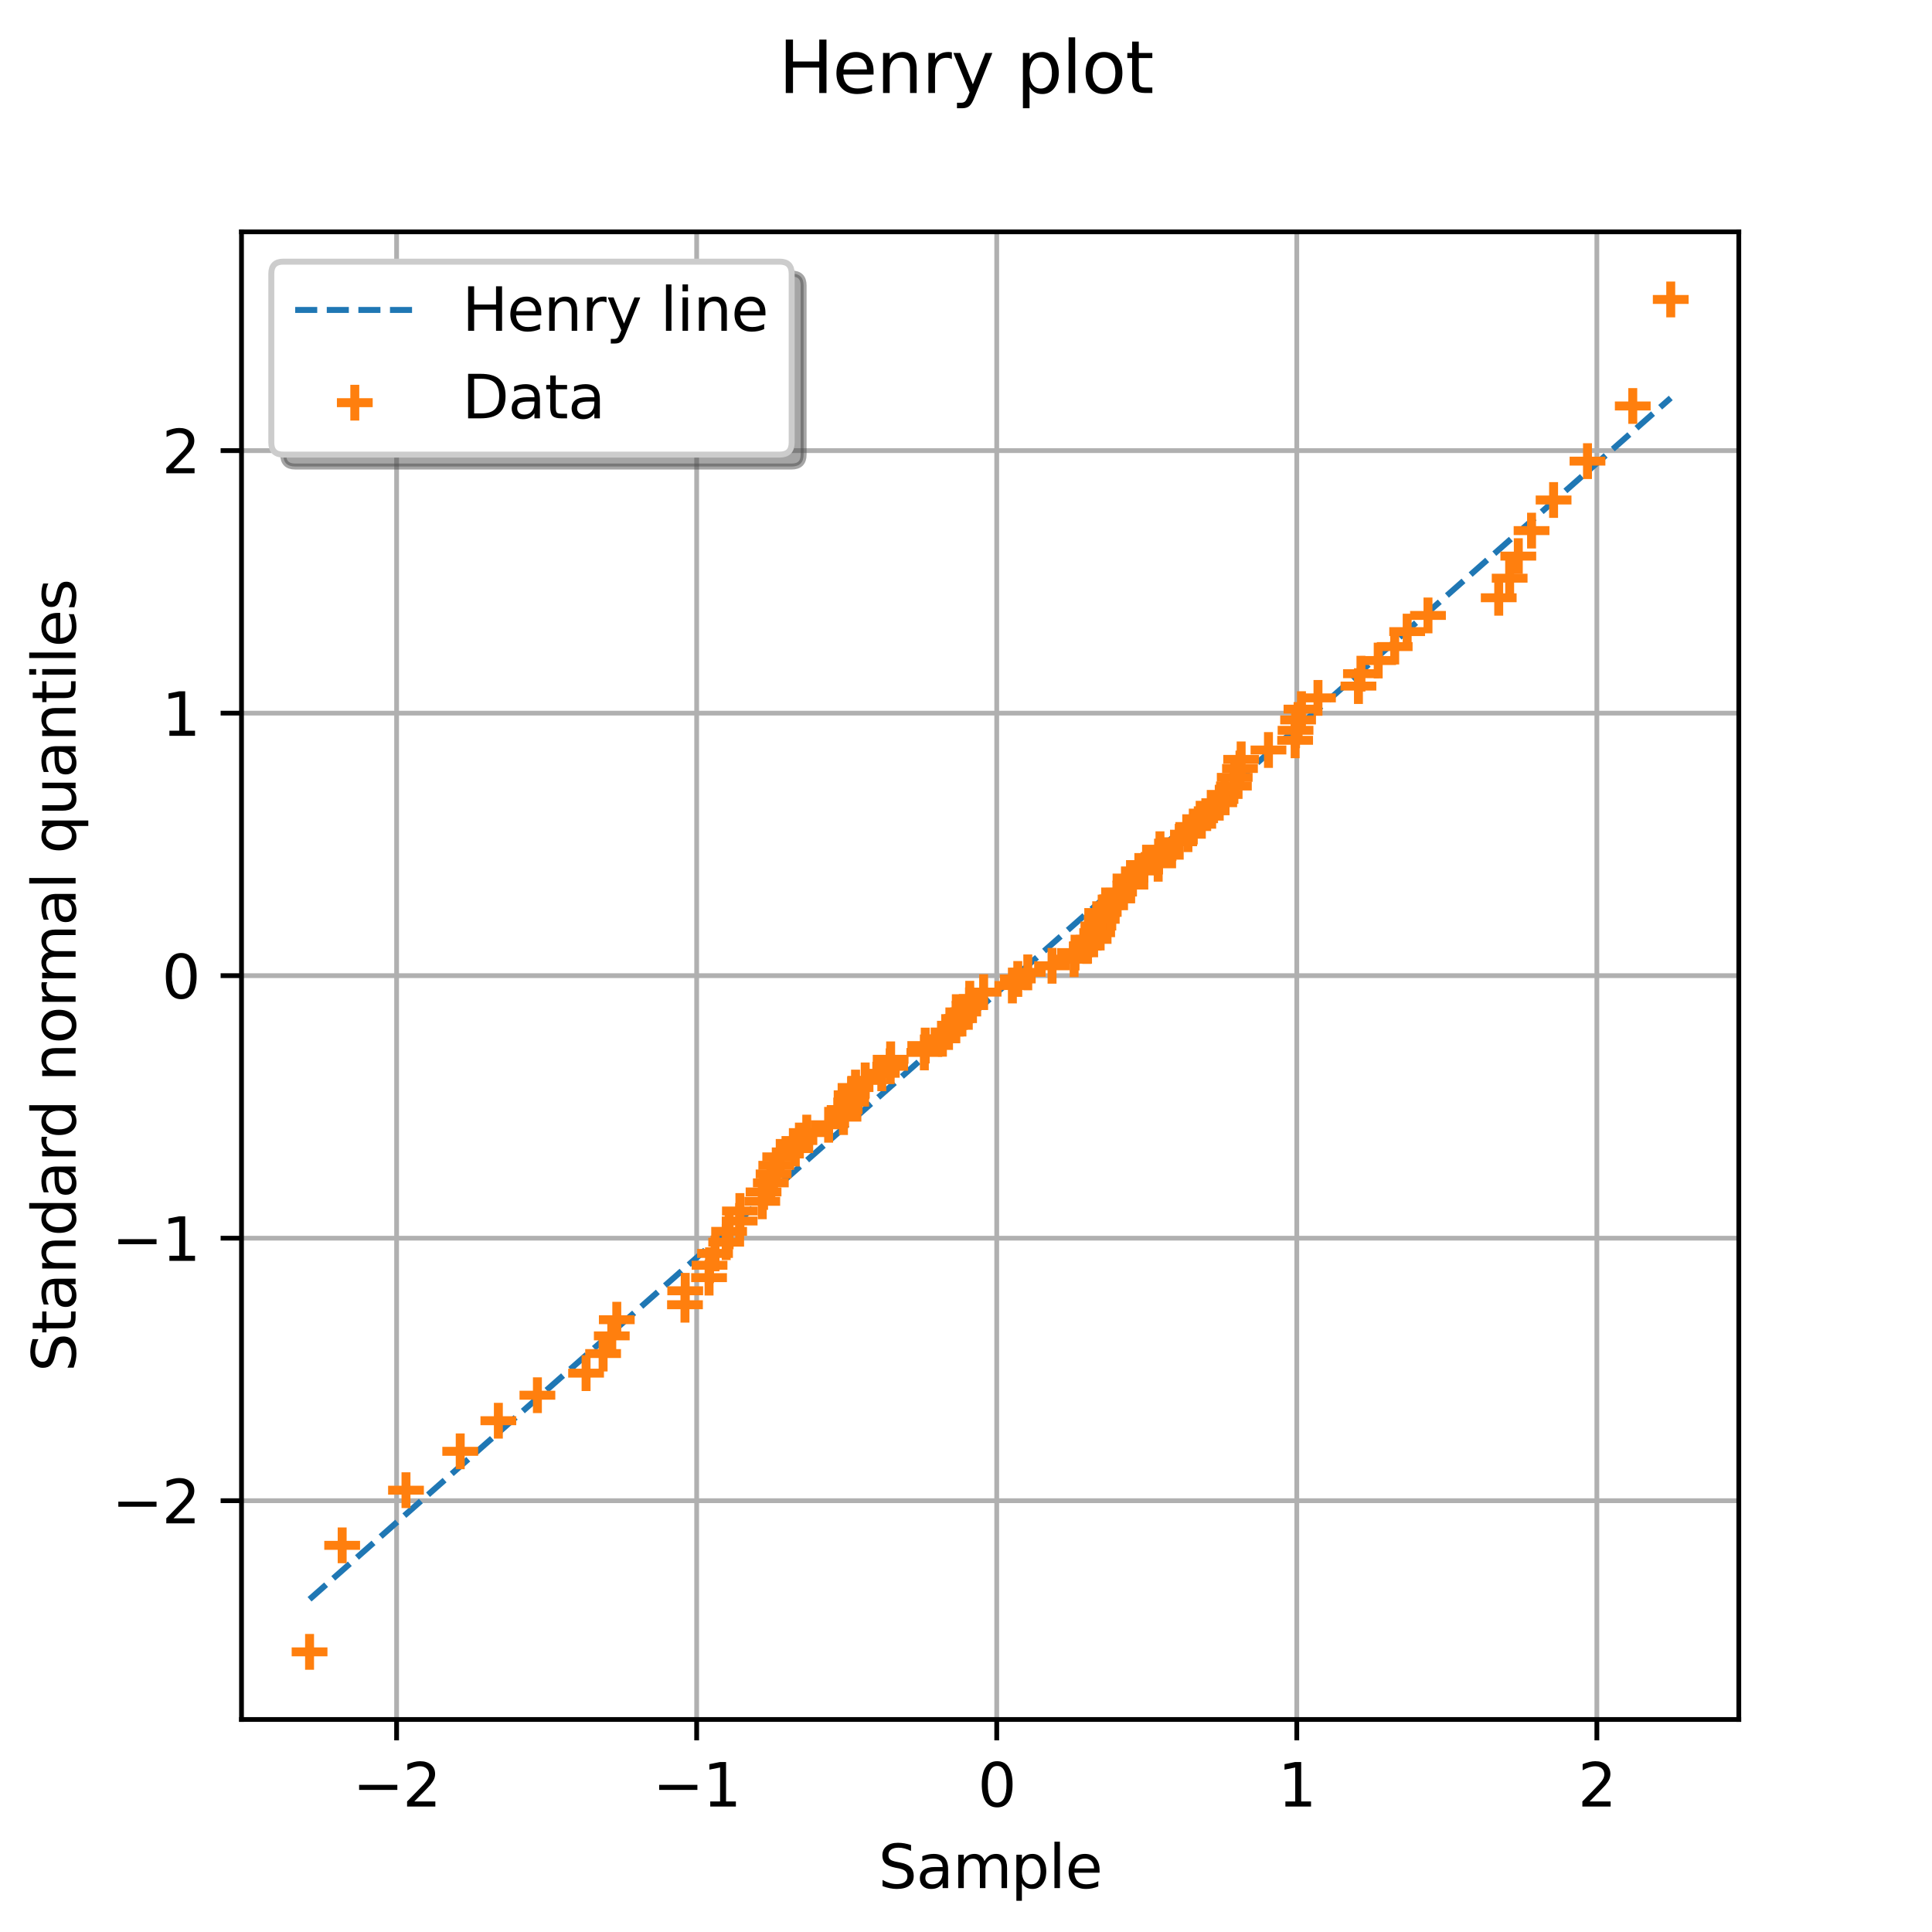 <?xml version="1.0" encoding="utf-8" standalone="no"?>
<!DOCTYPE svg PUBLIC "-//W3C//DTD SVG 1.1//EN"
  "http://www.w3.org/Graphics/SVG/1.1/DTD/svg11.dtd">
<svg xmlns:xlink="http://www.w3.org/1999/xlink" width="324pt" height="324pt" viewBox="0 0 324 324" xmlns="http://www.w3.org/2000/svg" version="1.1">
 <defs>
  <style type="text/css">*{stroke-linejoin: round; stroke-linecap: butt}</style>
 </defs>
 <g id="figure_1">
  <g id="patch_1">
   <path d="M 0 324 
L 324 324 
L 324 0 
L 0 0 
z
" style="fill: #ffffff"/>
  </g>
  <g id="axes_1">
   <g id="patch_2">
    <path d="M 40.5 288.36 
L 291.6 288.36 
L 291.6 38.88 
L 40.5 38.88 
z
" style="fill: #ffffff"/>
   </g>
   <g id="matplotlib.axis_1">
    <g id="xtick_1">
     <g id="line2d_1">
      <path d="M 66.51 288.36 
L 66.51 38.88 
" clip-path="url(#pafb1e9fd9f)" style="fill: none; stroke: #b0b0b0; stroke-width: 0.8; stroke-linecap: square"/>
     </g>
     <g id="line2d_2">
      <defs>
       <path id="m5bcc902903" d="M 0 0 
L 0 3.5 
" style="stroke: #000000; stroke-width: 0.8"/>
      </defs>
      <g>
       <use xlink:href="#m5bcc902903" x="66.51" y="288.36" style="stroke: #000000; stroke-width: 0.8"/>
      </g>
     </g>
     <g id="text_1">
      <!-- −2 -->
      <g transform="translate(59.139 302.958) scale(0.1 -0.1)">
       <defs>
        <path id="DejaVuSans-2212" d="M 678 2272 
L 4684 2272 
L 4684 1741 
L 678 1741 
L 678 2272 
z
" transform="scale(0.016)"/>
        <path id="DejaVuSans-32" d="M 1228 531 
L 3431 531 
L 3431 0 
L 469 0 
L 469 531 
Q 828 903 1448 1529 
Q 2069 2156 2228 2338 
Q 2531 2678 2651 2914 
Q 2772 3150 2772 3378 
Q 2772 3750 2511 3984 
Q 2250 4219 1831 4219 
Q 1534 4219 1204 4116 
Q 875 4013 500 3803 
L 500 4441 
Q 881 4594 1212 4672 
Q 1544 4750 1819 4750 
Q 2544 4750 2975 4387 
Q 3406 4025 3406 3419 
Q 3406 3131 3298 2873 
Q 3191 2616 2906 2266 
Q 2828 2175 2409 1742 
Q 1991 1309 1228 531 
z
" transform="scale(0.016)"/>
       </defs>
       <use xlink:href="#DejaVuSans-2212"/>
       <use xlink:href="#DejaVuSans-32" transform="translate(83.789 0)"/>
      </g>
     </g>
    </g>
    <g id="xtick_2">
     <g id="line2d_3">
      <path d="M 116.831 288.36 
L 116.831 38.88 
" clip-path="url(#pafb1e9fd9f)" style="fill: none; stroke: #b0b0b0; stroke-width: 0.8; stroke-linecap: square"/>
     </g>
     <g id="line2d_4">
      <g>
       <use xlink:href="#m5bcc902903" x="116.831" y="288.36" style="stroke: #000000; stroke-width: 0.8"/>
      </g>
     </g>
     <g id="text_2">
      <!-- −1 -->
      <g transform="translate(109.46 302.958) scale(0.1 -0.1)">
       <defs>
        <path id="DejaVuSans-31" d="M 794 531 
L 1825 531 
L 1825 4091 
L 703 3866 
L 703 4441 
L 1819 4666 
L 2450 4666 
L 2450 531 
L 3481 531 
L 3481 0 
L 794 0 
L 794 531 
z
" transform="scale(0.016)"/>
       </defs>
       <use xlink:href="#DejaVuSans-2212"/>
       <use xlink:href="#DejaVuSans-31" transform="translate(83.789 0)"/>
      </g>
     </g>
    </g>
    <g id="xtick_3">
     <g id="line2d_5">
      <path d="M 167.153 288.36 
L 167.153 38.88 
" clip-path="url(#pafb1e9fd9f)" style="fill: none; stroke: #b0b0b0; stroke-width: 0.8; stroke-linecap: square"/>
     </g>
     <g id="line2d_6">
      <g>
       <use xlink:href="#m5bcc902903" x="167.153" y="288.36" style="stroke: #000000; stroke-width: 0.8"/>
      </g>
     </g>
     <g id="text_3">
      <!-- 0 -->
      <g transform="translate(163.972 302.958) scale(0.1 -0.1)">
       <defs>
        <path id="DejaVuSans-30" d="M 2034 4250 
Q 1547 4250 1301 3770 
Q 1056 3291 1056 2328 
Q 1056 1369 1301 889 
Q 1547 409 2034 409 
Q 2525 409 2770 889 
Q 3016 1369 3016 2328 
Q 3016 3291 2770 3770 
Q 2525 4250 2034 4250 
z
M 2034 4750 
Q 2819 4750 3233 4129 
Q 3647 3509 3647 2328 
Q 3647 1150 3233 529 
Q 2819 -91 2034 -91 
Q 1250 -91 836 529 
Q 422 1150 422 2328 
Q 422 3509 836 4129 
Q 1250 4750 2034 4750 
z
" transform="scale(0.016)"/>
       </defs>
       <use xlink:href="#DejaVuSans-30"/>
      </g>
     </g>
    </g>
    <g id="xtick_4">
     <g id="line2d_7">
      <path d="M 217.474 288.36 
L 217.474 38.88 
" clip-path="url(#pafb1e9fd9f)" style="fill: none; stroke: #b0b0b0; stroke-width: 0.8; stroke-linecap: square"/>
     </g>
     <g id="line2d_8">
      <g>
       <use xlink:href="#m5bcc902903" x="217.474" y="288.36" style="stroke: #000000; stroke-width: 0.8"/>
      </g>
     </g>
     <g id="text_4">
      <!-- 1 -->
      <g transform="translate(214.293 302.958) scale(0.1 -0.1)">
       <use xlink:href="#DejaVuSans-31"/>
      </g>
     </g>
    </g>
    <g id="xtick_5">
     <g id="line2d_9">
      <path d="M 267.796 288.36 
L 267.796 38.88 
" clip-path="url(#pafb1e9fd9f)" style="fill: none; stroke: #b0b0b0; stroke-width: 0.8; stroke-linecap: square"/>
     </g>
     <g id="line2d_10">
      <g>
       <use xlink:href="#m5bcc902903" x="267.796" y="288.36" style="stroke: #000000; stroke-width: 0.8"/>
      </g>
     </g>
     <g id="text_5">
      <!-- 2 -->
      <g transform="translate(264.615 302.958) scale(0.1 -0.1)">
       <use xlink:href="#DejaVuSans-32"/>
      </g>
     </g>
    </g>
    <g id="text_6">
     <!-- Sample -->
     <g transform="translate(147.302 316.637) scale(0.1 -0.1)">
      <defs>
       <path id="DejaVuSans-53" d="M 3425 4513 
L 3425 3897 
Q 3066 4069 2747 4153 
Q 2428 4238 2131 4238 
Q 1616 4238 1336 4038 
Q 1056 3838 1056 3469 
Q 1056 3159 1242 3001 
Q 1428 2844 1947 2747 
L 2328 2669 
Q 3034 2534 3370 2195 
Q 3706 1856 3706 1288 
Q 3706 609 3251 259 
Q 2797 -91 1919 -91 
Q 1588 -91 1214 -16 
Q 841 59 441 206 
L 441 856 
Q 825 641 1194 531 
Q 1563 422 1919 422 
Q 2459 422 2753 634 
Q 3047 847 3047 1241 
Q 3047 1584 2836 1778 
Q 2625 1972 2144 2069 
L 1759 2144 
Q 1053 2284 737 2584 
Q 422 2884 422 3419 
Q 422 4038 858 4394 
Q 1294 4750 2059 4750 
Q 2388 4750 2728 4690 
Q 3069 4631 3425 4513 
z
" transform="scale(0.016)"/>
       <path id="DejaVuSans-61" d="M 2194 1759 
Q 1497 1759 1228 1600 
Q 959 1441 959 1056 
Q 959 750 1161 570 
Q 1363 391 1709 391 
Q 2188 391 2477 730 
Q 2766 1069 2766 1631 
L 2766 1759 
L 2194 1759 
z
M 3341 1997 
L 3341 0 
L 2766 0 
L 2766 531 
Q 2569 213 2275 61 
Q 1981 -91 1556 -91 
Q 1019 -91 701 211 
Q 384 513 384 1019 
Q 384 1609 779 1909 
Q 1175 2209 1959 2209 
L 2766 2209 
L 2766 2266 
Q 2766 2663 2505 2880 
Q 2244 3097 1772 3097 
Q 1472 3097 1187 3025 
Q 903 2953 641 2809 
L 641 3341 
Q 956 3463 1253 3523 
Q 1550 3584 1831 3584 
Q 2591 3584 2966 3190 
Q 3341 2797 3341 1997 
z
" transform="scale(0.016)"/>
       <path id="DejaVuSans-6d" d="M 3328 2828 
Q 3544 3216 3844 3400 
Q 4144 3584 4550 3584 
Q 5097 3584 5394 3201 
Q 5691 2819 5691 2113 
L 5691 0 
L 5113 0 
L 5113 2094 
Q 5113 2597 4934 2840 
Q 4756 3084 4391 3084 
Q 3944 3084 3684 2787 
Q 3425 2491 3425 1978 
L 3425 0 
L 2847 0 
L 2847 2094 
Q 2847 2600 2669 2842 
Q 2491 3084 2119 3084 
Q 1678 3084 1418 2786 
Q 1159 2488 1159 1978 
L 1159 0 
L 581 0 
L 581 3500 
L 1159 3500 
L 1159 2956 
Q 1356 3278 1631 3431 
Q 1906 3584 2284 3584 
Q 2666 3584 2933 3390 
Q 3200 3197 3328 2828 
z
" transform="scale(0.016)"/>
       <path id="DejaVuSans-70" d="M 1159 525 
L 1159 -1331 
L 581 -1331 
L 581 3500 
L 1159 3500 
L 1159 2969 
Q 1341 3281 1617 3432 
Q 1894 3584 2278 3584 
Q 2916 3584 3314 3078 
Q 3713 2572 3713 1747 
Q 3713 922 3314 415 
Q 2916 -91 2278 -91 
Q 1894 -91 1617 61 
Q 1341 213 1159 525 
z
M 3116 1747 
Q 3116 2381 2855 2742 
Q 2594 3103 2138 3103 
Q 1681 3103 1420 2742 
Q 1159 2381 1159 1747 
Q 1159 1113 1420 752 
Q 1681 391 2138 391 
Q 2594 391 2855 752 
Q 3116 1113 3116 1747 
z
" transform="scale(0.016)"/>
       <path id="DejaVuSans-6c" d="M 603 4863 
L 1178 4863 
L 1178 0 
L 603 0 
L 603 4863 
z
" transform="scale(0.016)"/>
       <path id="DejaVuSans-65" d="M 3597 1894 
L 3597 1613 
L 953 1613 
Q 991 1019 1311 708 
Q 1631 397 2203 397 
Q 2534 397 2845 478 
Q 3156 559 3463 722 
L 3463 178 
Q 3153 47 2828 -22 
Q 2503 -91 2169 -91 
Q 1331 -91 842 396 
Q 353 884 353 1716 
Q 353 2575 817 3079 
Q 1281 3584 2069 3584 
Q 2775 3584 3186 3129 
Q 3597 2675 3597 1894 
z
M 3022 2063 
Q 3016 2534 2758 2815 
Q 2500 3097 2075 3097 
Q 1594 3097 1305 2825 
Q 1016 2553 972 2059 
L 3022 2063 
z
" transform="scale(0.016)"/>
      </defs>
      <use xlink:href="#DejaVuSans-53"/>
      <use xlink:href="#DejaVuSans-61" transform="translate(63.477 0)"/>
      <use xlink:href="#DejaVuSans-6d" transform="translate(124.756 0)"/>
      <use xlink:href="#DejaVuSans-70" transform="translate(222.168 0)"/>
      <use xlink:href="#DejaVuSans-6c" transform="translate(285.645 0)"/>
      <use xlink:href="#DejaVuSans-65" transform="translate(313.428 0)"/>
     </g>
    </g>
   </g>
   <g id="matplotlib.axis_2">
    <g id="ytick_1">
     <g id="line2d_11">
      <path d="M 40.5 251.669 
L 291.6 251.669 
" clip-path="url(#pafb1e9fd9f)" style="fill: none; stroke: #b0b0b0; stroke-width: 0.8; stroke-linecap: square"/>
     </g>
     <g id="line2d_12">
      <defs>
       <path id="mc8badcf0c4" d="M 0 0 
L -3.5 0 
" style="stroke: #000000; stroke-width: 0.8"/>
      </defs>
      <g>
       <use xlink:href="#mc8badcf0c4" x="40.5" y="251.669" style="stroke: #000000; stroke-width: 0.8"/>
      </g>
     </g>
     <g id="text_7">
      <!-- −2 -->
      <g transform="translate(18.758 255.469) scale(0.1 -0.1)">
       <use xlink:href="#DejaVuSans-2212"/>
       <use xlink:href="#DejaVuSans-32" transform="translate(83.789 0)"/>
      </g>
     </g>
    </g>
    <g id="ytick_2">
     <g id="line2d_13">
      <path d="M 40.5 207.645 
L 291.6 207.645 
" clip-path="url(#pafb1e9fd9f)" style="fill: none; stroke: #b0b0b0; stroke-width: 0.8; stroke-linecap: square"/>
     </g>
     <g id="line2d_14">
      <g>
       <use xlink:href="#mc8badcf0c4" x="40.5" y="207.645" style="stroke: #000000; stroke-width: 0.8"/>
      </g>
     </g>
     <g id="text_8">
      <!-- −1 -->
      <g transform="translate(18.758 211.444) scale(0.1 -0.1)">
       <use xlink:href="#DejaVuSans-2212"/>
       <use xlink:href="#DejaVuSans-31" transform="translate(83.789 0)"/>
      </g>
     </g>
    </g>
    <g id="ytick_3">
     <g id="line2d_15">
      <path d="M 40.5 163.62 
L 291.6 163.62 
" clip-path="url(#pafb1e9fd9f)" style="fill: none; stroke: #b0b0b0; stroke-width: 0.8; stroke-linecap: square"/>
     </g>
     <g id="line2d_16">
      <g>
       <use xlink:href="#mc8badcf0c4" x="40.5" y="163.62" style="stroke: #000000; stroke-width: 0.8"/>
      </g>
     </g>
     <g id="text_9">
      <!-- 0 -->
      <g transform="translate(27.137 167.419) scale(0.1 -0.1)">
       <use xlink:href="#DejaVuSans-30"/>
      </g>
     </g>
    </g>
    <g id="ytick_4">
     <g id="line2d_17">
      <path d="M 40.5 119.595 
L 291.6 119.595 
" clip-path="url(#pafb1e9fd9f)" style="fill: none; stroke: #b0b0b0; stroke-width: 0.8; stroke-linecap: square"/>
     </g>
     <g id="line2d_18">
      <g>
       <use xlink:href="#mc8badcf0c4" x="40.5" y="119.595" style="stroke: #000000; stroke-width: 0.8"/>
      </g>
     </g>
     <g id="text_10">
      <!-- 1 -->
      <g transform="translate(27.137 123.395) scale(0.1 -0.1)">
       <use xlink:href="#DejaVuSans-31"/>
      </g>
     </g>
    </g>
    <g id="ytick_5">
     <g id="line2d_19">
      <path d="M 40.5 75.571 
L 291.6 75.571 
" clip-path="url(#pafb1e9fd9f)" style="fill: none; stroke: #b0b0b0; stroke-width: 0.8; stroke-linecap: square"/>
     </g>
     <g id="line2d_20">
      <g>
       <use xlink:href="#mc8badcf0c4" x="40.5" y="75.571" style="stroke: #000000; stroke-width: 0.8"/>
      </g>
     </g>
     <g id="text_11">
      <!-- 2 -->
      <g transform="translate(27.137 79.37) scale(0.1 -0.1)">
       <use xlink:href="#DejaVuSans-32"/>
      </g>
     </g>
    </g>
    <g id="text_12">
     <!-- Standard normal quantiles -->
     <g transform="translate(12.678 230.061) rotate(-90) scale(0.1 -0.1)">
      <defs>
       <path id="DejaVuSans-74" d="M 1172 4494 
L 1172 3500 
L 2356 3500 
L 2356 3053 
L 1172 3053 
L 1172 1153 
Q 1172 725 1289 603 
Q 1406 481 1766 481 
L 2356 481 
L 2356 0 
L 1766 0 
Q 1100 0 847 248 
Q 594 497 594 1153 
L 594 3053 
L 172 3053 
L 172 3500 
L 594 3500 
L 594 4494 
L 1172 4494 
z
" transform="scale(0.016)"/>
       <path id="DejaVuSans-6e" d="M 3513 2113 
L 3513 0 
L 2938 0 
L 2938 2094 
Q 2938 2591 2744 2837 
Q 2550 3084 2163 3084 
Q 1697 3084 1428 2787 
Q 1159 2491 1159 1978 
L 1159 0 
L 581 0 
L 581 3500 
L 1159 3500 
L 1159 2956 
Q 1366 3272 1645 3428 
Q 1925 3584 2291 3584 
Q 2894 3584 3203 3211 
Q 3513 2838 3513 2113 
z
" transform="scale(0.016)"/>
       <path id="DejaVuSans-64" d="M 2906 2969 
L 2906 4863 
L 3481 4863 
L 3481 0 
L 2906 0 
L 2906 525 
Q 2725 213 2448 61 
Q 2172 -91 1784 -91 
Q 1150 -91 751 415 
Q 353 922 353 1747 
Q 353 2572 751 3078 
Q 1150 3584 1784 3584 
Q 2172 3584 2448 3432 
Q 2725 3281 2906 2969 
z
M 947 1747 
Q 947 1113 1208 752 
Q 1469 391 1925 391 
Q 2381 391 2643 752 
Q 2906 1113 2906 1747 
Q 2906 2381 2643 2742 
Q 2381 3103 1925 3103 
Q 1469 3103 1208 2742 
Q 947 2381 947 1747 
z
" transform="scale(0.016)"/>
       <path id="DejaVuSans-72" d="M 2631 2963 
Q 2534 3019 2420 3045 
Q 2306 3072 2169 3072 
Q 1681 3072 1420 2755 
Q 1159 2438 1159 1844 
L 1159 0 
L 581 0 
L 581 3500 
L 1159 3500 
L 1159 2956 
Q 1341 3275 1631 3429 
Q 1922 3584 2338 3584 
Q 2397 3584 2469 3576 
Q 2541 3569 2628 3553 
L 2631 2963 
z
" transform="scale(0.016)"/>
       <path id="DejaVuSans-20" transform="scale(0.016)"/>
       <path id="DejaVuSans-6f" d="M 1959 3097 
Q 1497 3097 1228 2736 
Q 959 2375 959 1747 
Q 959 1119 1226 758 
Q 1494 397 1959 397 
Q 2419 397 2687 759 
Q 2956 1122 2956 1747 
Q 2956 2369 2687 2733 
Q 2419 3097 1959 3097 
z
M 1959 3584 
Q 2709 3584 3137 3096 
Q 3566 2609 3566 1747 
Q 3566 888 3137 398 
Q 2709 -91 1959 -91 
Q 1206 -91 779 398 
Q 353 888 353 1747 
Q 353 2609 779 3096 
Q 1206 3584 1959 3584 
z
" transform="scale(0.016)"/>
       <path id="DejaVuSans-71" d="M 947 1747 
Q 947 1113 1208 752 
Q 1469 391 1925 391 
Q 2381 391 2643 752 
Q 2906 1113 2906 1747 
Q 2906 2381 2643 2742 
Q 2381 3103 1925 3103 
Q 1469 3103 1208 2742 
Q 947 2381 947 1747 
z
M 2906 525 
Q 2725 213 2448 61 
Q 2172 -91 1784 -91 
Q 1150 -91 751 415 
Q 353 922 353 1747 
Q 353 2572 751 3078 
Q 1150 3584 1784 3584 
Q 2172 3584 2448 3432 
Q 2725 3281 2906 2969 
L 2906 3500 
L 3481 3500 
L 3481 -1331 
L 2906 -1331 
L 2906 525 
z
" transform="scale(0.016)"/>
       <path id="DejaVuSans-75" d="M 544 1381 
L 544 3500 
L 1119 3500 
L 1119 1403 
Q 1119 906 1312 657 
Q 1506 409 1894 409 
Q 2359 409 2629 706 
Q 2900 1003 2900 1516 
L 2900 3500 
L 3475 3500 
L 3475 0 
L 2900 0 
L 2900 538 
Q 2691 219 2414 64 
Q 2138 -91 1772 -91 
Q 1169 -91 856 284 
Q 544 659 544 1381 
z
M 1991 3584 
L 1991 3584 
z
" transform="scale(0.016)"/>
       <path id="DejaVuSans-69" d="M 603 3500 
L 1178 3500 
L 1178 0 
L 603 0 
L 603 3500 
z
M 603 4863 
L 1178 4863 
L 1178 4134 
L 603 4134 
L 603 4863 
z
" transform="scale(0.016)"/>
       <path id="DejaVuSans-73" d="M 2834 3397 
L 2834 2853 
Q 2591 2978 2328 3040 
Q 2066 3103 1784 3103 
Q 1356 3103 1142 2972 
Q 928 2841 928 2578 
Q 928 2378 1081 2264 
Q 1234 2150 1697 2047 
L 1894 2003 
Q 2506 1872 2764 1633 
Q 3022 1394 3022 966 
Q 3022 478 2636 193 
Q 2250 -91 1575 -91 
Q 1294 -91 989 -36 
Q 684 19 347 128 
L 347 722 
Q 666 556 975 473 
Q 1284 391 1588 391 
Q 1994 391 2212 530 
Q 2431 669 2431 922 
Q 2431 1156 2273 1281 
Q 2116 1406 1581 1522 
L 1381 1569 
Q 847 1681 609 1914 
Q 372 2147 372 2553 
Q 372 3047 722 3315 
Q 1072 3584 1716 3584 
Q 2034 3584 2315 3537 
Q 2597 3491 2834 3397 
z
" transform="scale(0.016)"/>
      </defs>
      <use xlink:href="#DejaVuSans-53"/>
      <use xlink:href="#DejaVuSans-74" transform="translate(63.477 0)"/>
      <use xlink:href="#DejaVuSans-61" transform="translate(102.686 0)"/>
      <use xlink:href="#DejaVuSans-6e" transform="translate(163.965 0)"/>
      <use xlink:href="#DejaVuSans-64" transform="translate(227.344 0)"/>
      <use xlink:href="#DejaVuSans-61" transform="translate(290.82 0)"/>
      <use xlink:href="#DejaVuSans-72" transform="translate(352.1 0)"/>
      <use xlink:href="#DejaVuSans-64" transform="translate(391.463 0)"/>
      <use xlink:href="#DejaVuSans-20" transform="translate(454.939 0)"/>
      <use xlink:href="#DejaVuSans-6e" transform="translate(486.727 0)"/>
      <use xlink:href="#DejaVuSans-6f" transform="translate(550.105 0)"/>
      <use xlink:href="#DejaVuSans-72" transform="translate(611.287 0)"/>
      <use xlink:href="#DejaVuSans-6d" transform="translate(650.65 0)"/>
      <use xlink:href="#DejaVuSans-61" transform="translate(748.062 0)"/>
      <use xlink:href="#DejaVuSans-6c" transform="translate(809.342 0)"/>
      <use xlink:href="#DejaVuSans-20" transform="translate(837.125 0)"/>
      <use xlink:href="#DejaVuSans-71" transform="translate(868.912 0)"/>
      <use xlink:href="#DejaVuSans-75" transform="translate(932.389 0)"/>
      <use xlink:href="#DejaVuSans-61" transform="translate(995.768 0)"/>
      <use xlink:href="#DejaVuSans-6e" transform="translate(1057.047 0)"/>
      <use xlink:href="#DejaVuSans-74" transform="translate(1120.426 0)"/>
      <use xlink:href="#DejaVuSans-69" transform="translate(1159.635 0)"/>
      <use xlink:href="#DejaVuSans-6c" transform="translate(1187.418 0)"/>
      <use xlink:href="#DejaVuSans-65" transform="translate(1215.201 0)"/>
      <use xlink:href="#DejaVuSans-73" transform="translate(1276.725 0)"/>
     </g>
    </g>
   </g>
   <g id="line2d_21">
    <path d="M 51.914 268.203 
L 280.186 66.738 
" clip-path="url(#pafb1e9fd9f)" style="fill: none; stroke-dasharray: 3.7,1.6; stroke-dashoffset: 0; stroke: #1f77b4"/>
   </g>
   <g id="PathCollection_1">
    <defs>
     <path id="ma9523c48db" d="M -3 0 
L 3 0 
M 0 3 
L 0 -3 
" style="stroke: #ff7f0e; stroke-width: 1.5"/>
    </defs>
    <g clip-path="url(#pafb1e9fd9f)">
     <use xlink:href="#ma9523c48db" x="51.914" y="277.02" style="fill: #ff7f0e; stroke: #ff7f0e; stroke-width: 1.5"/>
     <use xlink:href="#ma9523c48db" x="57.382" y="259.157" style="fill: #ff7f0e; stroke: #ff7f0e; stroke-width: 1.5"/>
     <use xlink:href="#ma9523c48db" x="68.085" y="249.907" style="fill: #ff7f0e; stroke: #ff7f0e; stroke-width: 1.5"/>
     <use xlink:href="#ma9523c48db" x="77.18" y="243.389" style="fill: #ff7f0e; stroke: #ff7f0e; stroke-width: 1.5"/>
     <use xlink:href="#ma9523c48db" x="83.576" y="238.259" style="fill: #ff7f0e; stroke: #ff7f0e; stroke-width: 1.5"/>
     <use xlink:href="#ma9523c48db" x="90.124" y="233.98" style="fill: #ff7f0e; stroke: #ff7f0e; stroke-width: 1.5"/>
     <use xlink:href="#ma9523c48db" x="98.286" y="230.278" style="fill: #ff7f0e; stroke: #ff7f0e; stroke-width: 1.5"/>
     <use xlink:href="#ma9523c48db" x="101.142" y="226.995" style="fill: #ff7f0e; stroke: #ff7f0e; stroke-width: 1.5"/>
     <use xlink:href="#ma9523c48db" x="102.596" y="224.031" style="fill: #ff7f0e; stroke: #ff7f0e; stroke-width: 1.5"/>
     <use xlink:href="#ma9523c48db" x="103.437" y="221.318" style="fill: #ff7f0e; stroke: #ff7f0e; stroke-width: 1.5"/>
     <use xlink:href="#ma9523c48db" x="114.871" y="218.808" style="fill: #ff7f0e; stroke: #ff7f0e; stroke-width: 1.5"/>
     <use xlink:href="#ma9523c48db" x="114.915" y="216.465" style="fill: #ff7f0e; stroke: #ff7f0e; stroke-width: 1.5"/>
     <use xlink:href="#ma9523c48db" x="118.909" y="214.264" style="fill: #ff7f0e; stroke: #ff7f0e; stroke-width: 1.5"/>
     <use xlink:href="#ma9523c48db" x="118.992" y="212.182" style="fill: #ff7f0e; stroke: #ff7f0e; stroke-width: 1.5"/>
     <use xlink:href="#ma9523c48db" x="119.913" y="210.203" style="fill: #ff7f0e; stroke: #ff7f0e; stroke-width: 1.5"/>
     <use xlink:href="#ma9523c48db" x="121.784" y="208.315" style="fill: #ff7f0e; stroke: #ff7f0e; stroke-width: 1.5"/>
     <use xlink:href="#ma9523c48db" x="122.275" y="206.505" style="fill: #ff7f0e; stroke: #ff7f0e; stroke-width: 1.5"/>
     <use xlink:href="#ma9523c48db" x="124.042" y="204.765" style="fill: #ff7f0e; stroke: #ff7f0e; stroke-width: 1.5"/>
     <use xlink:href="#ma9523c48db" x="124.083" y="203.087" style="fill: #ff7f0e; stroke: #ff7f0e; stroke-width: 1.5"/>
     <use xlink:href="#ma9523c48db" x="127.833" y="201.464" style="fill: #ff7f0e; stroke: #ff7f0e; stroke-width: 1.5"/>
     <use xlink:href="#ma9523c48db" x="128.051" y="199.892" style="fill: #ff7f0e; stroke: #ff7f0e; stroke-width: 1.5"/>
     <use xlink:href="#ma9523c48db" x="129.27" y="198.364" style="fill: #ff7f0e; stroke: #ff7f0e; stroke-width: 1.5"/>
     <use xlink:href="#ma9523c48db" x="129.733" y="196.877" style="fill: #ff7f0e; stroke: #ff7f0e; stroke-width: 1.5"/>
     <use xlink:href="#ma9523c48db" x="130.181" y="195.427" style="fill: #ff7f0e; stroke: #ff7f0e; stroke-width: 1.5"/>
     <use xlink:href="#ma9523c48db" x="130.844" y="194.011" style="fill: #ff7f0e; stroke: #ff7f0e; stroke-width: 1.5"/>
     <use xlink:href="#ma9523c48db" x="133.373" y="192.625" style="fill: #ff7f0e; stroke: #ff7f0e; stroke-width: 1.5"/>
     <use xlink:href="#ma9523c48db" x="134.061" y="191.268" style="fill: #ff7f0e; stroke: #ff7f0e; stroke-width: 1.5"/>
     <use xlink:href="#ma9523c48db" x="135.296" y="189.936" style="fill: #ff7f0e; stroke: #ff7f0e; stroke-width: 1.5"/>
     <use xlink:href="#ma9523c48db" x="138.963" y="188.628" style="fill: #ff7f0e; stroke: #ff7f0e; stroke-width: 1.5"/>
     <use xlink:href="#ma9523c48db" x="141.451" y="187.342" style="fill: #ff7f0e; stroke: #ff7f0e; stroke-width: 1.5"/>
     <use xlink:href="#ma9523c48db" x="141.644" y="186.076" style="fill: #ff7f0e; stroke: #ff7f0e; stroke-width: 1.5"/>
     <use xlink:href="#ma9523c48db" x="142.741" y="184.828" style="fill: #ff7f0e; stroke: #ff7f0e; stroke-width: 1.5"/>
     <use xlink:href="#ma9523c48db" x="142.815" y="183.597" style="fill: #ff7f0e; stroke: #ff7f0e; stroke-width: 1.5"/>
     <use xlink:href="#ma9523c48db" x="143.475" y="182.381" style="fill: #ff7f0e; stroke: #ff7f0e; stroke-width: 1.5"/>
     <use xlink:href="#ma9523c48db" x="145.099" y="181.179" style="fill: #ff7f0e; stroke: #ff7f0e; stroke-width: 1.5"/>
     <use xlink:href="#ma9523c48db" x="147.88" y="179.991" style="fill: #ff7f0e; stroke: #ff7f0e; stroke-width: 1.5"/>
     <use xlink:href="#ma9523c48db" x="149.288" y="178.814" style="fill: #ff7f0e; stroke: #ff7f0e; stroke-width: 1.5"/>
     <use xlink:href="#ma9523c48db" x="149.362" y="177.648" style="fill: #ff7f0e; stroke: #ff7f0e; stroke-width: 1.5"/>
     <use xlink:href="#ma9523c48db" x="155.014" y="176.492" style="fill: #ff7f0e; stroke: #ff7f0e; stroke-width: 1.5"/>
     <use xlink:href="#ma9523c48db" x="155.164" y="175.344" style="fill: #ff7f0e; stroke: #ff7f0e; stroke-width: 1.5"/>
     <use xlink:href="#ma9523c48db" x="158.044" y="174.205" style="fill: #ff7f0e; stroke: #ff7f0e; stroke-width: 1.5"/>
     <use xlink:href="#ma9523c48db" x="159.07" y="173.072" style="fill: #ff7f0e; stroke: #ff7f0e; stroke-width: 1.5"/>
     <use xlink:href="#ma9523c48db" x="160.135" y="171.946" style="fill: #ff7f0e; stroke: #ff7f0e; stroke-width: 1.5"/>
     <use xlink:href="#ma9523c48db" x="160.838" y="170.825" style="fill: #ff7f0e; stroke: #ff7f0e; stroke-width: 1.5"/>
     <use xlink:href="#ma9523c48db" x="161.544" y="169.709" style="fill: #ff7f0e; stroke: #ff7f0e; stroke-width: 1.5"/>
     <use xlink:href="#ma9523c48db" x="162.585" y="168.596" style="fill: #ff7f0e; stroke: #ff7f0e; stroke-width: 1.5"/>
     <use xlink:href="#ma9523c48db" x="162.629" y="167.487" style="fill: #ff7f0e; stroke: #ff7f0e; stroke-width: 1.5"/>
     <use xlink:href="#ma9523c48db" x="164.958" y="166.381" style="fill: #ff7f0e; stroke: #ff7f0e; stroke-width: 1.5"/>
     <use xlink:href="#ma9523c48db" x="169.778" y="165.276" style="fill: #ff7f0e; stroke: #ff7f0e; stroke-width: 1.5"/>
     <use xlink:href="#ma9523c48db" x="170.686" y="164.172" style="fill: #ff7f0e; stroke: #ff7f0e; stroke-width: 1.5"/>
     <use xlink:href="#ma9523c48db" x="172.36" y="163.068" style="fill: #ff7f0e; stroke: #ff7f0e; stroke-width: 1.5"/>
     <use xlink:href="#ma9523c48db" x="176.43" y="161.964" style="fill: #ff7f0e; stroke: #ff7f0e; stroke-width: 1.5"/>
     <use xlink:href="#ma9523c48db" x="180.132" y="160.859" style="fill: #ff7f0e; stroke: #ff7f0e; stroke-width: 1.5"/>
     <use xlink:href="#ma9523c48db" x="180.288" y="159.753" style="fill: #ff7f0e; stroke: #ff7f0e; stroke-width: 1.5"/>
     <use xlink:href="#ma9523c48db" x="182.247" y="158.644" style="fill: #ff7f0e; stroke: #ff7f0e; stroke-width: 1.5"/>
     <use xlink:href="#ma9523c48db" x="183.403" y="157.531" style="fill: #ff7f0e; stroke: #ff7f0e; stroke-width: 1.5"/>
     <use xlink:href="#ma9523c48db" x="184" y="156.415" style="fill: #ff7f0e; stroke: #ff7f0e; stroke-width: 1.5"/>
     <use xlink:href="#ma9523c48db" x="184.199" y="155.294" style="fill: #ff7f0e; stroke: #ff7f0e; stroke-width: 1.5"/>
     <use xlink:href="#ma9523c48db" x="184.768" y="154.168" style="fill: #ff7f0e; stroke: #ff7f0e; stroke-width: 1.5"/>
     <use xlink:href="#ma9523c48db" x="184.837" y="153.035" style="fill: #ff7f0e; stroke: #ff7f0e; stroke-width: 1.5"/>
     <use xlink:href="#ma9523c48db" x="186.17" y="151.896" style="fill: #ff7f0e; stroke: #ff7f0e; stroke-width: 1.5"/>
     <use xlink:href="#ma9523c48db" x="187.35" y="150.748" style="fill: #ff7f0e; stroke: #ff7f0e; stroke-width: 1.5"/>
     <use xlink:href="#ma9523c48db" x="187.67" y="149.592" style="fill: #ff7f0e; stroke: #ff7f0e; stroke-width: 1.5"/>
     <use xlink:href="#ma9523c48db" x="189.571" y="148.426" style="fill: #ff7f0e; stroke: #ff7f0e; stroke-width: 1.5"/>
     <use xlink:href="#ma9523c48db" x="189.585" y="147.249" style="fill: #ff7f0e; stroke: #ff7f0e; stroke-width: 1.5"/>
     <use xlink:href="#ma9523c48db" x="190.986" y="146.061" style="fill: #ff7f0e; stroke: #ff7f0e; stroke-width: 1.5"/>
     <use xlink:href="#ma9523c48db" x="194.229" y="144.859" style="fill: #ff7f0e; stroke: #ff7f0e; stroke-width: 1.5"/>
     <use xlink:href="#ma9523c48db" x="194.293" y="143.643" style="fill: #ff7f0e; stroke: #ff7f0e; stroke-width: 1.5"/>
     <use xlink:href="#ma9523c48db" x="194.53" y="142.412" style="fill: #ff7f0e; stroke: #ff7f0e; stroke-width: 1.5"/>
     <use xlink:href="#ma9523c48db" x="197.758" y="141.164" style="fill: #ff7f0e; stroke: #ff7f0e; stroke-width: 1.5"/>
     <use xlink:href="#ma9523c48db" x="199.216" y="139.898" style="fill: #ff7f0e; stroke: #ff7f0e; stroke-width: 1.5"/>
     <use xlink:href="#ma9523c48db" x="200.115" y="138.612" style="fill: #ff7f0e; stroke: #ff7f0e; stroke-width: 1.5"/>
     <use xlink:href="#ma9523c48db" x="201.269" y="137.304" style="fill: #ff7f0e; stroke: #ff7f0e; stroke-width: 1.5"/>
     <use xlink:href="#ma9523c48db" x="203.201" y="135.972" style="fill: #ff7f0e; stroke: #ff7f0e; stroke-width: 1.5"/>
     <use xlink:href="#ma9523c48db" x="204.469" y="134.615" style="fill: #ff7f0e; stroke: #ff7f0e; stroke-width: 1.5"/>
     <use xlink:href="#ma9523c48db" x="205.377" y="133.229" style="fill: #ff7f0e; stroke: #ff7f0e; stroke-width: 1.5"/>
     <use xlink:href="#ma9523c48db" x="206.929" y="131.813" style="fill: #ff7f0e; stroke: #ff7f0e; stroke-width: 1.5"/>
     <use xlink:href="#ma9523c48db" x="207.066" y="130.363" style="fill: #ff7f0e; stroke: #ff7f0e; stroke-width: 1.5"/>
     <use xlink:href="#ma9523c48db" x="207.947" y="128.876" style="fill: #ff7f0e; stroke: #ff7f0e; stroke-width: 1.5"/>
     <use xlink:href="#ma9523c48db" x="208.143" y="127.348" style="fill: #ff7f0e; stroke: #ff7f0e; stroke-width: 1.5"/>
     <use xlink:href="#ma9523c48db" x="212.724" y="125.776" style="fill: #ff7f0e; stroke: #ff7f0e; stroke-width: 1.5"/>
     <use xlink:href="#ma9523c48db" x="217.197" y="124.153" style="fill: #ff7f0e; stroke: #ff7f0e; stroke-width: 1.5"/>
     <use xlink:href="#ma9523c48db" x="217.263" y="122.475" style="fill: #ff7f0e; stroke: #ff7f0e; stroke-width: 1.5"/>
     <use xlink:href="#ma9523c48db" x="217.693" y="120.735" style="fill: #ff7f0e; stroke: #ff7f0e; stroke-width: 1.5"/>
     <use xlink:href="#ma9523c48db" x="218.257" y="118.925" style="fill: #ff7f0e; stroke: #ff7f0e; stroke-width: 1.5"/>
     <use xlink:href="#ma9523c48db" x="221.028" y="117.037" style="fill: #ff7f0e; stroke: #ff7f0e; stroke-width: 1.5"/>
     <use xlink:href="#ma9523c48db" x="227.814" y="115.058" style="fill: #ff7f0e; stroke: #ff7f0e; stroke-width: 1.5"/>
     <use xlink:href="#ma9523c48db" x="228.234" y="112.976" style="fill: #ff7f0e; stroke: #ff7f0e; stroke-width: 1.5"/>
     <use xlink:href="#ma9523c48db" x="231.126" y="110.775" style="fill: #ff7f0e; stroke: #ff7f0e; stroke-width: 1.5"/>
     <use xlink:href="#ma9523c48db" x="233.894" y="108.432" style="fill: #ff7f0e; stroke: #ff7f0e; stroke-width: 1.5"/>
     <use xlink:href="#ma9523c48db" x="235.984" y="105.922" style="fill: #ff7f0e; stroke: #ff7f0e; stroke-width: 1.5"/>
     <use xlink:href="#ma9523c48db" x="239.477" y="103.209" style="fill: #ff7f0e; stroke: #ff7f0e; stroke-width: 1.5"/>
     <use xlink:href="#ma9523c48db" x="251.339" y="100.245" style="fill: #ff7f0e; stroke: #ff7f0e; stroke-width: 1.5"/>
     <use xlink:href="#ma9523c48db" x="253.171" y="96.962" style="fill: #ff7f0e; stroke: #ff7f0e; stroke-width: 1.5"/>
     <use xlink:href="#ma9523c48db" x="254.622" y="93.26" style="fill: #ff7f0e; stroke: #ff7f0e; stroke-width: 1.5"/>
     <use xlink:href="#ma9523c48db" x="256.844" y="88.981" style="fill: #ff7f0e; stroke: #ff7f0e; stroke-width: 1.5"/>
     <use xlink:href="#ma9523c48db" x="260.539" y="83.851" style="fill: #ff7f0e; stroke: #ff7f0e; stroke-width: 1.5"/>
     <use xlink:href="#ma9523c48db" x="266.224" y="77.333" style="fill: #ff7f0e; stroke: #ff7f0e; stroke-width: 1.5"/>
     <use xlink:href="#ma9523c48db" x="273.818" y="68.083" style="fill: #ff7f0e; stroke: #ff7f0e; stroke-width: 1.5"/>
     <use xlink:href="#ma9523c48db" x="280.186" y="50.22" style="fill: #ff7f0e; stroke: #ff7f0e; stroke-width: 1.5"/>
    </g>
   </g>
   <g id="patch_3">
    <path d="M 40.5 288.36 
L 40.5 38.88 
" style="fill: none; stroke: #000000; stroke-width: 0.8; stroke-linejoin: miter; stroke-linecap: square"/>
   </g>
   <g id="patch_4">
    <path d="M 291.6 288.36 
L 291.6 38.88 
" style="fill: none; stroke: #000000; stroke-width: 0.8; stroke-linejoin: miter; stroke-linecap: square"/>
   </g>
   <g id="patch_5">
    <path d="M 40.5 288.36 
L 291.6 288.36 
" style="fill: none; stroke: #000000; stroke-width: 0.8; stroke-linejoin: miter; stroke-linecap: square"/>
   </g>
   <g id="patch_6">
    <path d="M 40.5 38.88 
L 291.6 38.88 
" style="fill: none; stroke: #000000; stroke-width: 0.8; stroke-linejoin: miter; stroke-linecap: square"/>
   </g>
   <g id="legend_1">
    <g id="patch_7">
     <path d="M 49.5 78.236 
L 132.766 78.236 
Q 134.766 78.236 134.766 76.236 
L 134.766 47.88 
Q 134.766 45.88 132.766 45.88 
L 49.5 45.88 
Q 47.5 45.88 47.5 47.88 
L 47.5 76.236 
Q 47.5 78.236 49.5 78.236 
z
" style="fill: #4d4d4d; opacity: 0.5; stroke: #4d4d4d; stroke-linejoin: miter"/>
    </g>
    <g id="patch_8">
     <path d="M 47.5 76.236 
L 130.766 76.236 
Q 132.766 76.236 132.766 74.236 
L 132.766 45.88 
Q 132.766 43.88 130.766 43.88 
L 47.5 43.88 
Q 45.5 43.88 45.5 45.88 
L 45.5 74.236 
Q 45.5 76.236 47.5 76.236 
z
" style="fill: #ffffff; stroke: #cccccc; stroke-linejoin: miter"/>
    </g>
    <g id="line2d_22">
     <path d="M 49.5 51.978 
L 59.5 51.978 
L 69.5 51.978 
" style="fill: none; stroke-dasharray: 3.7,1.6; stroke-dashoffset: 0; stroke: #1f77b4"/>
    </g>
    <g id="text_13">
     <!-- Henry line -->
     <g transform="translate(77.5 55.478) scale(0.1 -0.1)">
      <defs>
       <path id="DejaVuSans-48" d="M 628 4666 
L 1259 4666 
L 1259 2753 
L 3553 2753 
L 3553 4666 
L 4184 4666 
L 4184 0 
L 3553 0 
L 3553 2222 
L 1259 2222 
L 1259 0 
L 628 0 
L 628 4666 
z
" transform="scale(0.016)"/>
       <path id="DejaVuSans-79" d="M 2059 -325 
Q 1816 -950 1584 -1140 
Q 1353 -1331 966 -1331 
L 506 -1331 
L 506 -850 
L 844 -850 
Q 1081 -850 1212 -737 
Q 1344 -625 1503 -206 
L 1606 56 
L 191 3500 
L 800 3500 
L 1894 763 
L 2988 3500 
L 3597 3500 
L 2059 -325 
z
" transform="scale(0.016)"/>
      </defs>
      <use xlink:href="#DejaVuSans-48"/>
      <use xlink:href="#DejaVuSans-65" transform="translate(75.195 0)"/>
      <use xlink:href="#DejaVuSans-6e" transform="translate(136.719 0)"/>
      <use xlink:href="#DejaVuSans-72" transform="translate(200.098 0)"/>
      <use xlink:href="#DejaVuSans-79" transform="translate(241.211 0)"/>
      <use xlink:href="#DejaVuSans-20" transform="translate(300.391 0)"/>
      <use xlink:href="#DejaVuSans-6c" transform="translate(332.178 0)"/>
      <use xlink:href="#DejaVuSans-69" transform="translate(359.961 0)"/>
      <use xlink:href="#DejaVuSans-6e" transform="translate(387.744 0)"/>
      <use xlink:href="#DejaVuSans-65" transform="translate(451.123 0)"/>
     </g>
    </g>
    <g id="PathCollection_2">
     <g>
      <use xlink:href="#ma9523c48db" x="59.5" y="67.532" style="fill: #ff7f0e; stroke: #ff7f0e; stroke-width: 1.5"/>
     </g>
    </g>
    <g id="text_14">
     <!-- Data -->
     <g transform="translate(77.5 70.157) scale(0.1 -0.1)">
      <defs>
       <path id="DejaVuSans-44" d="M 1259 4147 
L 1259 519 
L 2022 519 
Q 2988 519 3436 956 
Q 3884 1394 3884 2338 
Q 3884 3275 3436 3711 
Q 2988 4147 2022 4147 
L 1259 4147 
z
M 628 4666 
L 1925 4666 
Q 3281 4666 3915 4102 
Q 4550 3538 4550 2338 
Q 4550 1131 3912 565 
Q 3275 0 1925 0 
L 628 0 
L 628 4666 
z
" transform="scale(0.016)"/>
      </defs>
      <use xlink:href="#DejaVuSans-44"/>
      <use xlink:href="#DejaVuSans-61" transform="translate(77.002 0)"/>
      <use xlink:href="#DejaVuSans-74" transform="translate(138.281 0)"/>
      <use xlink:href="#DejaVuSans-61" transform="translate(177.49 0)"/>
     </g>
    </g>
   </g>
  </g>
  <g id="text_15">
   <!-- Henry plot -->
   <g transform="translate(130.569 15.598) scale(0.12 -0.12)">
    <use xlink:href="#DejaVuSans-48"/>
    <use xlink:href="#DejaVuSans-65" transform="translate(75.195 0)"/>
    <use xlink:href="#DejaVuSans-6e" transform="translate(136.719 0)"/>
    <use xlink:href="#DejaVuSans-72" transform="translate(200.098 0)"/>
    <use xlink:href="#DejaVuSans-79" transform="translate(241.211 0)"/>
    <use xlink:href="#DejaVuSans-20" transform="translate(300.391 0)"/>
    <use xlink:href="#DejaVuSans-70" transform="translate(332.178 0)"/>
    <use xlink:href="#DejaVuSans-6c" transform="translate(395.654 0)"/>
    <use xlink:href="#DejaVuSans-6f" transform="translate(423.438 0)"/>
    <use xlink:href="#DejaVuSans-74" transform="translate(484.619 0)"/>
   </g>
  </g>
 </g>
 <defs>
  <clipPath id="pafb1e9fd9f">
   <rect x="40.5" y="38.88" width="251.1" height="249.48"/>
  </clipPath>
 </defs>
</svg>

